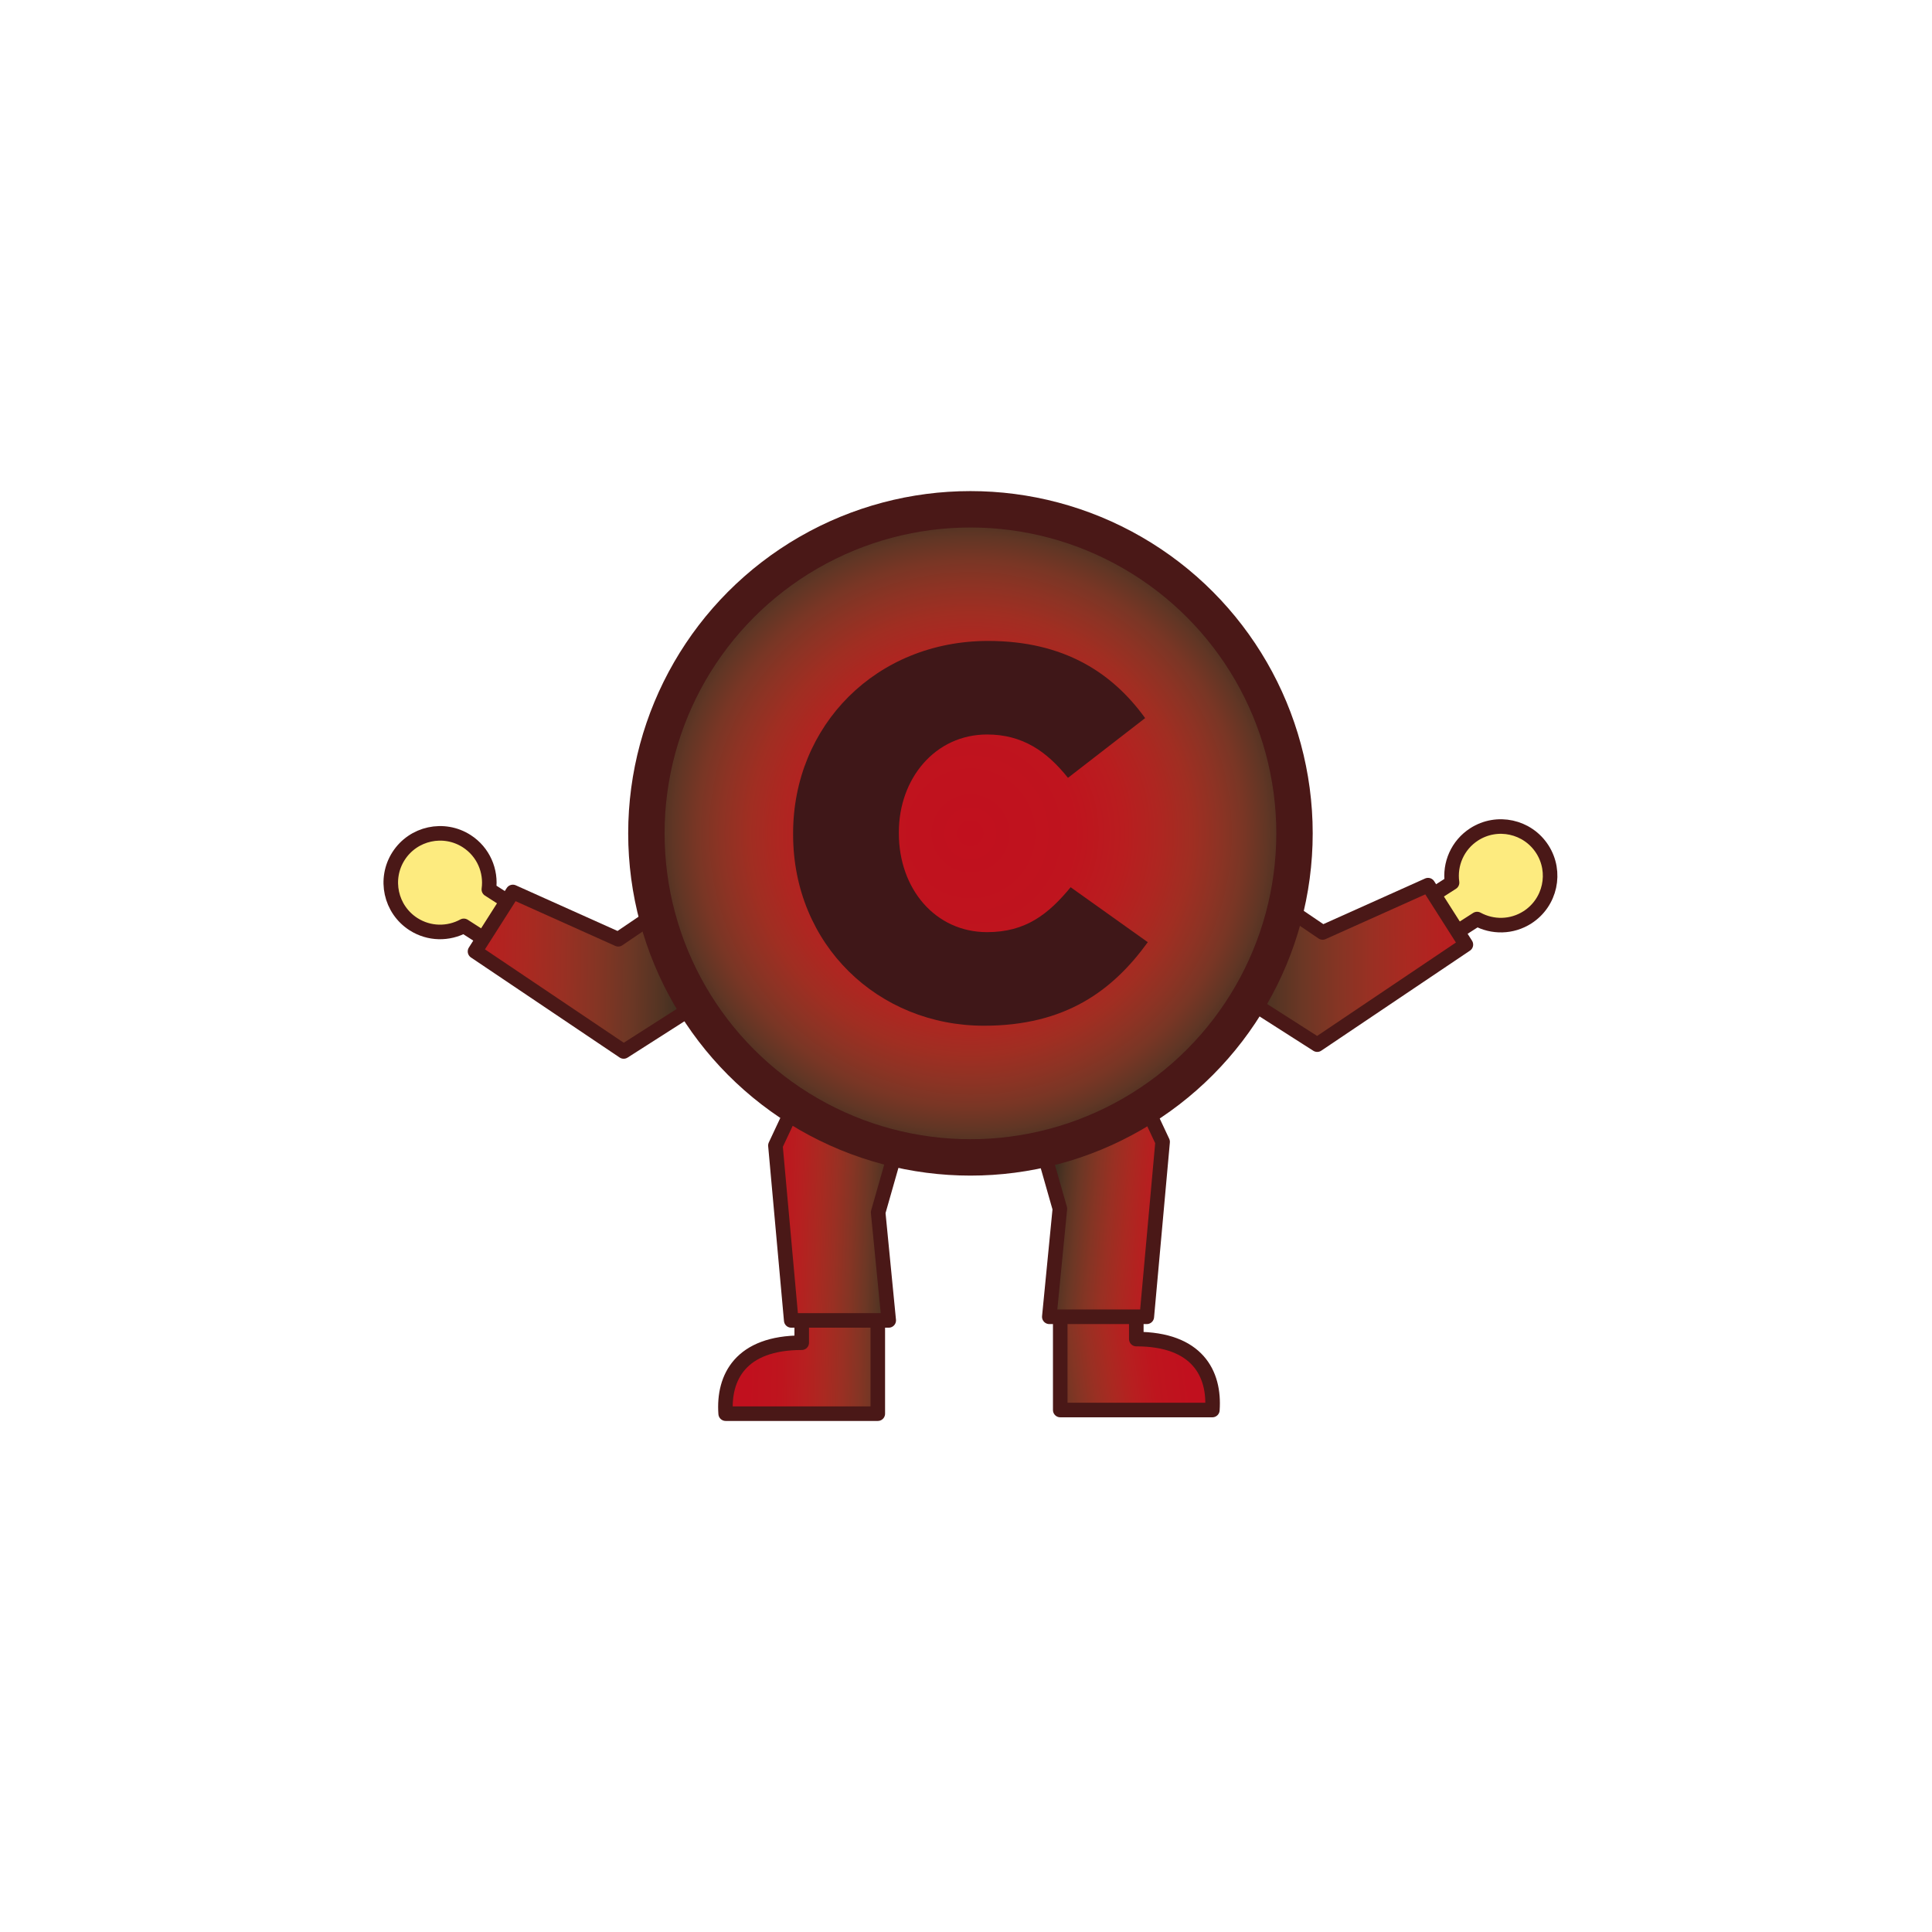 <?xml version="1.0" encoding="utf-8"?>
<!-- Generator: Adobe Illustrator 23.0.1, SVG Export Plug-In . SVG Version: 6.00 Build 0)  -->
<svg version="1.1" xmlns="http://www.w3.org/2000/svg" xmlns:xlink="http://www.w3.org/1999/xlink" x="0px" y="0px"
	 viewBox="0 0 566.93 566.93" style="enable-background:new 0 0 566.93 566.93;" xml:space="preserve">
<style type="text/css">
	.st0{display:none;}
	.st1{display:inline;}
	.st2{fill:url(#SVGID_1_);stroke:#205337;stroke-width:4.247;stroke-linecap:round;stroke-linejoin:round;stroke-miterlimit:10;}
	.st3{fill:url(#SVGID_2_);stroke:#205337;stroke-width:4.247;stroke-linecap:round;stroke-linejoin:round;stroke-miterlimit:10;}
	.st4{fill:url(#SVGID_3_);stroke:#205337;stroke-width:4.247;stroke-linecap:round;stroke-linejoin:round;stroke-miterlimit:10;}
	.st5{fill:url(#SVGID_4_);stroke:#205337;stroke-width:4.247;stroke-linecap:round;stroke-linejoin:round;stroke-miterlimit:10;}
	.st6{fill:#FDEB7F;stroke:#205337;stroke-width:4.247;stroke-linecap:round;stroke-linejoin:round;stroke-miterlimit:10;}
	.st7{fill:url(#SVGID_5_);stroke:#205337;stroke-width:4.247;stroke-linecap:round;stroke-linejoin:round;stroke-miterlimit:10;}
	.st8{fill:url(#SVGID_6_);stroke:#205337;stroke-width:4.247;stroke-linecap:round;stroke-linejoin:round;stroke-miterlimit:10;}
	.st9{fill:url(#SVGID_7_);stroke:#205337;stroke-width:10.617;stroke-linecap:round;stroke-linejoin:round;stroke-miterlimit:10;}
	.st10{fill:#205337;}
	.st11{fill:url(#SVGID_8_);stroke:#BA8224;stroke-width:4.259;stroke-linecap:round;stroke-linejoin:round;stroke-miterlimit:10;}
	.st12{fill:url(#SVGID_9_);stroke:#BA8224;stroke-width:4.259;stroke-linecap:round;stroke-linejoin:round;stroke-miterlimit:10;}
	.st13{fill:url(#SVGID_10_);stroke:#BA8224;stroke-width:4.259;stroke-linecap:round;stroke-linejoin:round;stroke-miterlimit:10;}
	.st14{fill:url(#SVGID_11_);stroke:#BA8224;stroke-width:4.259;stroke-linecap:round;stroke-linejoin:round;stroke-miterlimit:10;}
	.st15{fill:#FDEB7F;stroke:#BA8224;stroke-width:4.259;stroke-linecap:round;stroke-linejoin:round;stroke-miterlimit:10;}
	.st16{fill:url(#SVGID_12_);stroke:#BA8224;stroke-width:4.259;stroke-linecap:round;stroke-linejoin:round;stroke-miterlimit:10;}
	.st17{fill:url(#SVGID_13_);stroke:#BA8224;stroke-width:4.259;stroke-linecap:round;stroke-linejoin:round;stroke-miterlimit:10;}
	
		.st18{fill:url(#SVGID_14_);stroke:#BA8224;stroke-width:10.648;stroke-linecap:round;stroke-linejoin:round;stroke-miterlimit:10;}
	.st19{fill:#BA8224;}
	.st20{fill:url(#SVGID_15_);stroke:#4A1817;stroke-width:4.273;stroke-linecap:round;stroke-linejoin:round;stroke-miterlimit:10;}
	.st21{fill:url(#SVGID_16_);stroke:#4A1817;stroke-width:4.273;stroke-linecap:round;stroke-linejoin:round;stroke-miterlimit:10;}
	.st22{fill:url(#SVGID_17_);stroke:#4A1817;stroke-width:4.273;stroke-linecap:round;stroke-linejoin:round;stroke-miterlimit:10;}
	.st23{fill:url(#SVGID_18_);stroke:#4A1817;stroke-width:4.273;stroke-linecap:round;stroke-linejoin:round;stroke-miterlimit:10;}
	.st24{fill:#FDEB7F;stroke:#4A1817;stroke-width:4.273;stroke-linecap:round;stroke-linejoin:round;stroke-miterlimit:10;}
	.st25{fill:url(#SVGID_19_);stroke:#4A1817;stroke-width:4.273;stroke-linecap:round;stroke-linejoin:round;stroke-miterlimit:10;}
	.st26{fill:url(#SVGID_20_);stroke:#4A1817;stroke-width:4.273;stroke-linecap:round;stroke-linejoin:round;stroke-miterlimit:10;}
	
		.st27{fill:url(#SVGID_21_);stroke:#4A1817;stroke-width:10.683;stroke-linecap:round;stroke-linejoin:round;stroke-miterlimit:10;}
	.st28{fill:#3F1718;}
</style>
<g id="Calque_1" class="st0">
	<g class="st1">
		<linearGradient id="SVGID_1_" gradientUnits="userSpaceOnUse" x1="235.216" y1="390.835" x2="233.741" y2="435.249">
			<stop  offset="0" style="stop-color:#1E6356"/>
			<stop  offset="0.038" style="stop-color:#216759"/>
			<stop  offset="0.298" style="stop-color:#307F6E"/>
			<stop  offset="0.55" style="stop-color:#3B927E"/>
			<stop  offset="0.789" style="stop-color:#429E89"/>
			<stop  offset="1" style="stop-color:#44A28D"/>
		</linearGradient>
		<path class="st2" d="M212.21,417.79h44.37v-34.66H234.4v13.98C216.6,397.11,211.46,407.17,212.21,417.79z"/>
		<linearGradient id="SVGID_2_" gradientUnits="userSpaceOnUse" x1="264.728" y1="347.933" x2="221.7" y2="347.356">
			<stop  offset="0" style="stop-color:#1E6356"/>
			<stop  offset="0.197" style="stop-color:#22685B"/>
			<stop  offset="0.492" style="stop-color:#2C7868"/>
			<stop  offset="0.847" style="stop-color:#3C9380"/>
			<stop  offset="1" style="stop-color:#44A28D"/>
		</linearGradient>
		<polygon class="st3" points="269.75,313.21 256.69,359.09 259.76,390.6 231.33,390.6 226.72,339.59 243.16,304.53 		"/>
		<linearGradient id="SVGID_3_" gradientUnits="userSpaceOnUse" x1="332.073" y1="391.195" x2="331.653" y2="435.631">
			<stop  offset="0" style="stop-color:#1E6356"/>
			<stop  offset="0.038" style="stop-color:#216759"/>
			<stop  offset="0.298" style="stop-color:#307F6E"/>
			<stop  offset="0.55" style="stop-color:#3B927E"/>
			<stop  offset="0.789" style="stop-color:#429E89"/>
			<stop  offset="1" style="stop-color:#44A28D"/>
		</linearGradient>
		<path class="st4" d="M354.15,416.73h-44.37v-34.66h22.18v13.98C349.76,396.04,354.91,406.11,354.15,416.73z"/>
		<linearGradient id="SVGID_4_" gradientUnits="userSpaceOnUse" x1="296.611" y1="346.503" x2="339.643" y2="346.503">
			<stop  offset="0" style="stop-color:#1E6356"/>
			<stop  offset="0.197" style="stop-color:#22685A"/>
			<stop  offset="0.484" style="stop-color:#2B7767"/>
			<stop  offset="0.826" style="stop-color:#3A917E"/>
			<stop  offset="1" style="stop-color:#44A28D"/>
		</linearGradient>
		<polygon class="st5" points="296.61,312.15 309.67,358.03 306.6,389.53 335.03,389.53 339.64,338.52 323.2,303.47 		"/>
		<path class="st6" d="M430.51,248.83c6.68-4.29,15.58-2.35,19.86,4.34c4.29,6.68,2.35,15.58-4.34,19.86
			c-4.59,2.94-10.22,2.95-14.68,0.5l-17.05,10.94l-6.96-10.84l16.7-10.72C423.3,257.54,425.64,251.96,430.51,248.83z"/>
		<linearGradient id="SVGID_5_" gradientUnits="userSpaceOnUse" x1="337.835" y1="282.18" x2="428.089" y2="282.18">
			<stop  offset="0" style="stop-color:#1E6356"/>
			<stop  offset="0.197" style="stop-color:#22685A"/>
			<stop  offset="0.484" style="stop-color:#2B7767"/>
			<stop  offset="0.826" style="stop-color:#3A917E"/>
			<stop  offset="1" style="stop-color:#44A28D"/>
		</linearGradient>
		<polygon class="st7" points="417.05,263.66 428.09,281 384.74,310.16 337.83,280.21 352.02,254.2 386.31,277.45 		"/>
		<path class="st6" d="M136.68,250.82c-6.68-4.29-15.58-2.35-19.86,4.34c-4.29,6.68-2.35,15.58,4.34,19.86
			c4.59,2.94,10.22,2.95,14.68,0.5l17.05,10.94l6.96-10.84l-16.7-10.72C143.89,259.53,141.55,253.95,136.68,250.82z"/>
		<linearGradient id="SVGID_6_" gradientUnits="userSpaceOnUse" x1="220.905" y1="283.884" x2="130.656" y2="285.051">
			<stop  offset="0" style="stop-color:#1E6356"/>
			<stop  offset="0.197" style="stop-color:#22685A"/>
			<stop  offset="0.484" style="stop-color:#2B7767"/>
			<stop  offset="0.826" style="stop-color:#3A917E"/>
			<stop  offset="1" style="stop-color:#44A28D"/>
		</linearGradient>
		<polygon class="st8" points="150.14,265.65 139.11,282.99 182.46,312.15 229.36,282.2 215.17,256.19 180.88,279.44 		"/>
		<radialGradient id="SVGID_7_" cx="287.606" cy="242.957" r="90.345" gradientUnits="userSpaceOnUse">
			<stop  offset="0" style="stop-color:#44A28D"/>
			<stop  offset="0.473" style="stop-color:#43A18B"/>
			<stop  offset="0.644" style="stop-color:#409A86"/>
			<stop  offset="0.765" style="stop-color:#3A907D"/>
			<stop  offset="0.863" style="stop-color:#328270"/>
			<stop  offset="0.946" style="stop-color:#277162"/>
			<stop  offset="1" style="stop-color:#1E6356"/>
		</radialGradient>
		<circle class="st9" cx="287.61" cy="242.96" r="94.51"/>
		<g>
			<path class="st10" d="M273.57,181.61h28.75l45.82,108.4h-31.98l-7.84-19.22H266.8l-7.69,19.22h-31.37L273.57,181.61z
				 M299.71,247.57l-11.99-30.6l-12.15,30.6H299.71z"/>
		</g>
	</g>
</g>
<g id="Calque_2" class="st0">
	<g class="st1">
		<linearGradient id="SVGID_8_" gradientUnits="userSpaceOnUse" x1="217.24" y1="400.173" x2="261.805" y2="400.173">
			<stop  offset="0" style="stop-color:#F7EA3E"/>
			<stop  offset="0.118" style="stop-color:#F3E53F"/>
			<stop  offset="0.27" style="stop-color:#E8D642"/>
			<stop  offset="0.438" style="stop-color:#D7BE45"/>
			<stop  offset="0.62" style="stop-color:#C09F46"/>
			<stop  offset="0.81" style="stop-color:#A67943"/>
			<stop  offset="1" style="stop-color:#8D503D"/>
		</linearGradient>
		<path class="st11" d="M212.59,417.55h44.49v-34.76h-22.25v14.02C217,396.81,211.83,406.9,212.59,417.55z"/>
		<linearGradient id="SVGID_9_" gradientUnits="userSpaceOnUse" x1="222.087" y1="347.126" x2="265.242" y2="347.126">
			<stop  offset="0" style="stop-color:#F7EA3E"/>
			<stop  offset="0.115" style="stop-color:#F3E53F"/>
			<stop  offset="0.261" style="stop-color:#E8D642"/>
			<stop  offset="0.424" style="stop-color:#D7BE45"/>
			<stop  offset="0.6" style="stop-color:#C09F46"/>
			<stop  offset="0.784" style="stop-color:#A67943"/>
			<stop  offset="0.968" style="stop-color:#8D503D"/>
		</linearGradient>
		<polygon class="st12" points="270.3,312.68 257.2,358.69 260.28,390.28 231.77,390.28 227.14,339.12 243.63,303.97 		"/>
		<linearGradient id="SVGID_10_" gradientUnits="userSpaceOnUse" x1="348.299" y1="398.892" x2="303.712" y2="399.509">
			<stop  offset="0" style="stop-color:#F7EA3E"/>
			<stop  offset="0.118" style="stop-color:#F3E53F"/>
			<stop  offset="0.27" style="stop-color:#E8D642"/>
			<stop  offset="0.438" style="stop-color:#D7BE45"/>
			<stop  offset="0.62" style="stop-color:#C09F46"/>
			<stop  offset="0.81" style="stop-color:#A67943"/>
			<stop  offset="1" style="stop-color:#8D503D"/>
		</linearGradient>
		<path class="st13" d="M354.94,416.49h-44.49v-34.76h22.25v14.02C350.53,395.74,355.7,405.84,354.94,416.49z"/>
		<linearGradient id="SVGID_11_" gradientUnits="userSpaceOnUse" x1="344.579" y1="345.817" x2="301.43" y2="346.53">
			<stop  offset="0" style="stop-color:#F7EA3E"/>
			<stop  offset="0.118" style="stop-color:#F3E53F"/>
			<stop  offset="0.27" style="stop-color:#E8D642"/>
			<stop  offset="0.438" style="stop-color:#D7BE45"/>
			<stop  offset="0.62" style="stop-color:#C09F46"/>
			<stop  offset="0.81" style="stop-color:#A67943"/>
			<stop  offset="1" style="stop-color:#8D503D"/>
		</linearGradient>
		<polygon class="st14" points="297.23,311.61 310.33,357.62 307.25,389.22 335.76,389.22 340.39,338.06 323.9,302.91 		"/>
		<path class="st15" d="M430.45,248.11c6.7-4.3,15.62-2.35,19.92,4.35c4.3,6.7,2.35,15.62-4.35,19.92
			c-4.6,2.95-10.25,2.96-14.73,0.5l-17.1,10.97l-6.98-10.87l16.75-10.75C423.22,256.84,425.56,251.25,430.45,248.11z"/>
		<linearGradient id="SVGID_12_" gradientUnits="userSpaceOnUse" x1="446.644" y1="281.847" x2="356.131" y2="281.51">
			<stop  offset="0" style="stop-color:#F7EA3E"/>
			<stop  offset="0.118" style="stop-color:#F3E53F"/>
			<stop  offset="0.27" style="stop-color:#E8D642"/>
			<stop  offset="0.438" style="stop-color:#D7BE45"/>
			<stop  offset="0.62" style="stop-color:#C09F46"/>
			<stop  offset="0.81" style="stop-color:#A67943"/>
			<stop  offset="1" style="stop-color:#8D503D"/>
		</linearGradient>
		<polygon class="st16" points="416.95,262.98 428.02,280.37 384.54,309.62 337.51,279.58 351.74,253.49 386.12,276.81 		"/>
		<path class="st15" d="M136.85,250.11c-6.7-4.3-15.62-2.35-19.92,4.35c-4.3,6.7-2.35,15.62,4.35,19.92
			c4.6,2.95,10.25,2.96,14.73,0.5l17.1,10.97l6.98-10.87l-16.75-10.75C144.08,258.84,141.73,253.25,136.85,250.11z"/>
		<linearGradient id="SVGID_13_" gradientUnits="userSpaceOnUse" x1="129.864" y1="283.55" x2="220.375" y2="283.55">
			<stop  offset="0" style="stop-color:#F7EA3E"/>
			<stop  offset="0.118" style="stop-color:#F3E53F"/>
			<stop  offset="0.27" style="stop-color:#E8D642"/>
			<stop  offset="0.438" style="stop-color:#D7BE45"/>
			<stop  offset="0.62" style="stop-color:#C09F46"/>
			<stop  offset="0.81" style="stop-color:#A67943"/>
			<stop  offset="1" style="stop-color:#8D503D"/>
		</linearGradient>
		<polygon class="st17" points="150.35,264.97 139.28,282.36 182.76,311.61 229.79,281.57 215.56,255.49 181.17,278.81 		"/>
		<radialGradient id="SVGID_14_" cx="284.181" cy="242.521" r="94.775" gradientUnits="userSpaceOnUse">
			<stop  offset="0" style="stop-color:#F7EA3E"/>
			<stop  offset="0.215" style="stop-color:#F5E73F"/>
			<stop  offset="0.365" style="stop-color:#EFDF41"/>
			<stop  offset="0.496" style="stop-color:#E4D043"/>
			<stop  offset="0.616" style="stop-color:#D5BD45"/>
			<stop  offset="0.728" style="stop-color:#C4A446"/>
			<stop  offset="0.834" style="stop-color:#AF8745"/>
			<stop  offset="0.934" style="stop-color:#9B6841"/>
			<stop  offset="1" style="stop-color:#8D503D"/>
		</radialGradient>
		<circle class="st18" cx="284.18" cy="242.52" r="94.77"/>
		<g>
			<path class="st19" d="M243.36,189.88h54c13.24,0,22.56,3.31,28.73,9.48c4.21,4.21,6.77,9.78,6.77,17v0.3
				c0,12.18-6.92,19.4-16.25,23.46c12.79,4.21,20.91,11.43,20.91,25.72v0.3c0,18.05-14.74,29.03-39.86,29.03h-54.3V189.88z
				 M290.14,231.84c8.87,0,13.84-3.01,13.84-9.18v-0.3c0-5.72-4.51-9.02-13.24-9.02h-18.95v18.5H290.14z M294.35,271.7
				c8.87,0,13.99-3.46,13.99-9.63v-0.3c0-5.72-4.51-9.48-14.29-9.48h-22.26v19.4H294.35z"/>
		</g>
	</g>
</g>
<g id="Calque_3">
	<g>
		<linearGradient id="SVGID_15_" gradientUnits="userSpaceOnUse" x1="219.788" y1="397.099" x2="264.526" y2="397.939">
			<stop  offset="0" style="stop-color:#C1101E"/>
			<stop  offset="0.216" style="stop-color:#BE151E"/>
			<stop  offset="0.368" style="stop-color:#B71F20"/>
			<stop  offset="0.499" style="stop-color:#AA2921"/>
			<stop  offset="0.62" style="stop-color:#993023"/>
			<stop  offset="0.732" style="stop-color:#843524"/>
			<stop  offset="0.839" style="stop-color:#6C3725"/>
			<stop  offset="0.94" style="stop-color:#523423"/>
			<stop  offset="1" style="stop-color:#3F2E20"/>
		</linearGradient>
		<path class="st20" d="M212.94,414.83h44.64v-34.88h-22.32v14.06C217.36,394.01,212.18,404.14,212.94,414.83z"/>
		<linearGradient id="SVGID_16_" gradientUnits="userSpaceOnUse" x1="218.936" y1="343.556" x2="262.211" y2="344.935">
			<stop  offset="0" style="stop-color:#C1101E"/>
			<stop  offset="0.216" style="stop-color:#BE151E"/>
			<stop  offset="0.368" style="stop-color:#B71F20"/>
			<stop  offset="0.499" style="stop-color:#AA2921"/>
			<stop  offset="0.62" style="stop-color:#993023"/>
			<stop  offset="0.732" style="stop-color:#843524"/>
			<stop  offset="0.839" style="stop-color:#6C3725"/>
			<stop  offset="0.94" style="stop-color:#523423"/>
			<stop  offset="1" style="stop-color:#3F2E20"/>
		</linearGradient>
		<polygon class="st21" points="270.84,309.61 257.69,355.77 260.79,387.46 232.18,387.46 227.54,336.14 244.09,300.87 		"/>
		<linearGradient id="SVGID_17_" gradientUnits="userSpaceOnUse" x1="347.31" y1="394.457" x2="302.996" y2="400.412">
			<stop  offset="0" style="stop-color:#C1101E"/>
			<stop  offset="0.216" style="stop-color:#BE151E"/>
			<stop  offset="0.368" style="stop-color:#B71F20"/>
			<stop  offset="0.499" style="stop-color:#AA2921"/>
			<stop  offset="0.62" style="stop-color:#993023"/>
			<stop  offset="0.732" style="stop-color:#843524"/>
			<stop  offset="0.839" style="stop-color:#6C3725"/>
			<stop  offset="0.94" style="stop-color:#523423"/>
			<stop  offset="1" style="stop-color:#3F2E20"/>
		</linearGradient>
		<path class="st22" d="M355.76,413.76h-44.64v-34.88h22.32v14.06C351.34,392.95,356.52,403.07,355.76,413.76z"/>
		<linearGradient id="SVGID_18_" gradientUnits="userSpaceOnUse" x1="353.301" y1="346.396" x2="310.175" y2="342.558">
			<stop  offset="0" style="stop-color:#C1101E"/>
			<stop  offset="0.216" style="stop-color:#BE151E"/>
			<stop  offset="0.368" style="stop-color:#B71F20"/>
			<stop  offset="0.499" style="stop-color:#AA2921"/>
			<stop  offset="0.62" style="stop-color:#993023"/>
			<stop  offset="0.732" style="stop-color:#843524"/>
			<stop  offset="0.839" style="stop-color:#6C3725"/>
			<stop  offset="0.94" style="stop-color:#523423"/>
			<stop  offset="1" style="stop-color:#3F2E20"/>
		</linearGradient>
		<polygon class="st23" points="297.86,308.54 311.01,354.7 307.91,386.4 336.52,386.4 341.16,335.07 324.62,299.8 		"/>
		<path class="st24" d="M432.59,244.83c6.72-4.31,15.67-2.36,19.99,4.36c4.31,6.72,2.36,15.67-4.36,19.99
			c-4.62,2.96-10.28,2.97-14.78,0.51l-17.15,11.01l-7-10.91l16.8-10.78C425.33,253.59,427.69,247.98,432.59,244.83z"/>
		<linearGradient id="SVGID_19_" gradientUnits="userSpaceOnUse" x1="458.466" y1="277.87" x2="367.664" y2="278.395">
			<stop  offset="0" style="stop-color:#C1101E"/>
			<stop  offset="0.216" style="stop-color:#BE151E"/>
			<stop  offset="0.368" style="stop-color:#B71F20"/>
			<stop  offset="0.499" style="stop-color:#AA2921"/>
			<stop  offset="0.62" style="stop-color:#993023"/>
			<stop  offset="0.732" style="stop-color:#843524"/>
			<stop  offset="0.839" style="stop-color:#6C3725"/>
			<stop  offset="0.94" style="stop-color:#523423"/>
			<stop  offset="1" style="stop-color:#3F2E20"/>
		</linearGradient>
		<polygon class="st25" points="419.05,259.74 430.15,277.19 386.53,306.54 339.34,276.4 353.62,250.23 388.11,273.62 		"/>
		<path class="st24" d="M136.95,246.83c-6.72-4.31-15.67-2.36-19.99,4.36c-4.31,6.72-2.36,15.67,4.36,19.99
			c4.62,2.96,10.28,2.97,14.78,0.51l17.15,11.01l7-10.91L143.45,261C144.2,255.59,141.85,249.98,136.95,246.83z"/>
		<linearGradient id="SVGID_20_" gradientUnits="userSpaceOnUse" x1="109.216" y1="278.748" x2="199.981" y2="280.392">
			<stop  offset="0" style="stop-color:#C1101E"/>
			<stop  offset="0.216" style="stop-color:#BE151E"/>
			<stop  offset="0.368" style="stop-color:#B71F20"/>
			<stop  offset="0.499" style="stop-color:#AA2921"/>
			<stop  offset="0.62" style="stop-color:#993023"/>
			<stop  offset="0.732" style="stop-color:#843524"/>
			<stop  offset="0.839" style="stop-color:#6C3725"/>
			<stop  offset="0.94" style="stop-color:#523423"/>
			<stop  offset="1" style="stop-color:#3F2E20"/>
		</linearGradient>
		<polygon class="st26" points="150.49,261.74 139.39,279.19 183.01,308.54 230.2,278.4 215.92,252.23 181.42,275.62 		"/>
		<radialGradient id="SVGID_21_" cx="284.769" cy="244.539" r="95.087" gradientUnits="userSpaceOnUse">
			<stop  offset="0" style="stop-color:#C1101E"/>
			<stop  offset="0.321" style="stop-color:#BF141E"/>
			<stop  offset="0.471" style="stop-color:#B91D1F"/>
			<stop  offset="0.586" style="stop-color:#AE2621"/>
			<stop  offset="0.682" style="stop-color:#A02E22"/>
			<stop  offset="0.768" style="stop-color:#8D3324"/>
			<stop  offset="0.845" style="stop-color:#793625"/>
			<stop  offset="0.916" style="stop-color:#613625"/>
			<stop  offset="0.981" style="stop-color:#483122"/>
			<stop  offset="1" style="stop-color:#3F2E20"/>
		</radialGradient>
		<circle class="st27" cx="284.77" cy="244.54" r="95.09"/>
		<g>
			<path class="st28" d="M232.73,244.85v-0.31c0-31.64,24.35-56.46,57.23-56.46c22.18,0,36.45,9.31,46.07,22.64l-22.64,17.53
				c-6.2-7.76-13.34-12.72-23.73-12.72c-15.2,0-25.9,12.87-25.9,28.69v0.31c0,16.29,10.7,29,25.9,29c11.32,0,17.99-5.27,24.51-13.18
				l22.64,16.13c-10.24,14.11-24.04,24.51-48.08,24.51C257.7,300.99,232.73,277.26,232.73,244.85z"/>
		</g>
	</g>
</g>
</svg>

